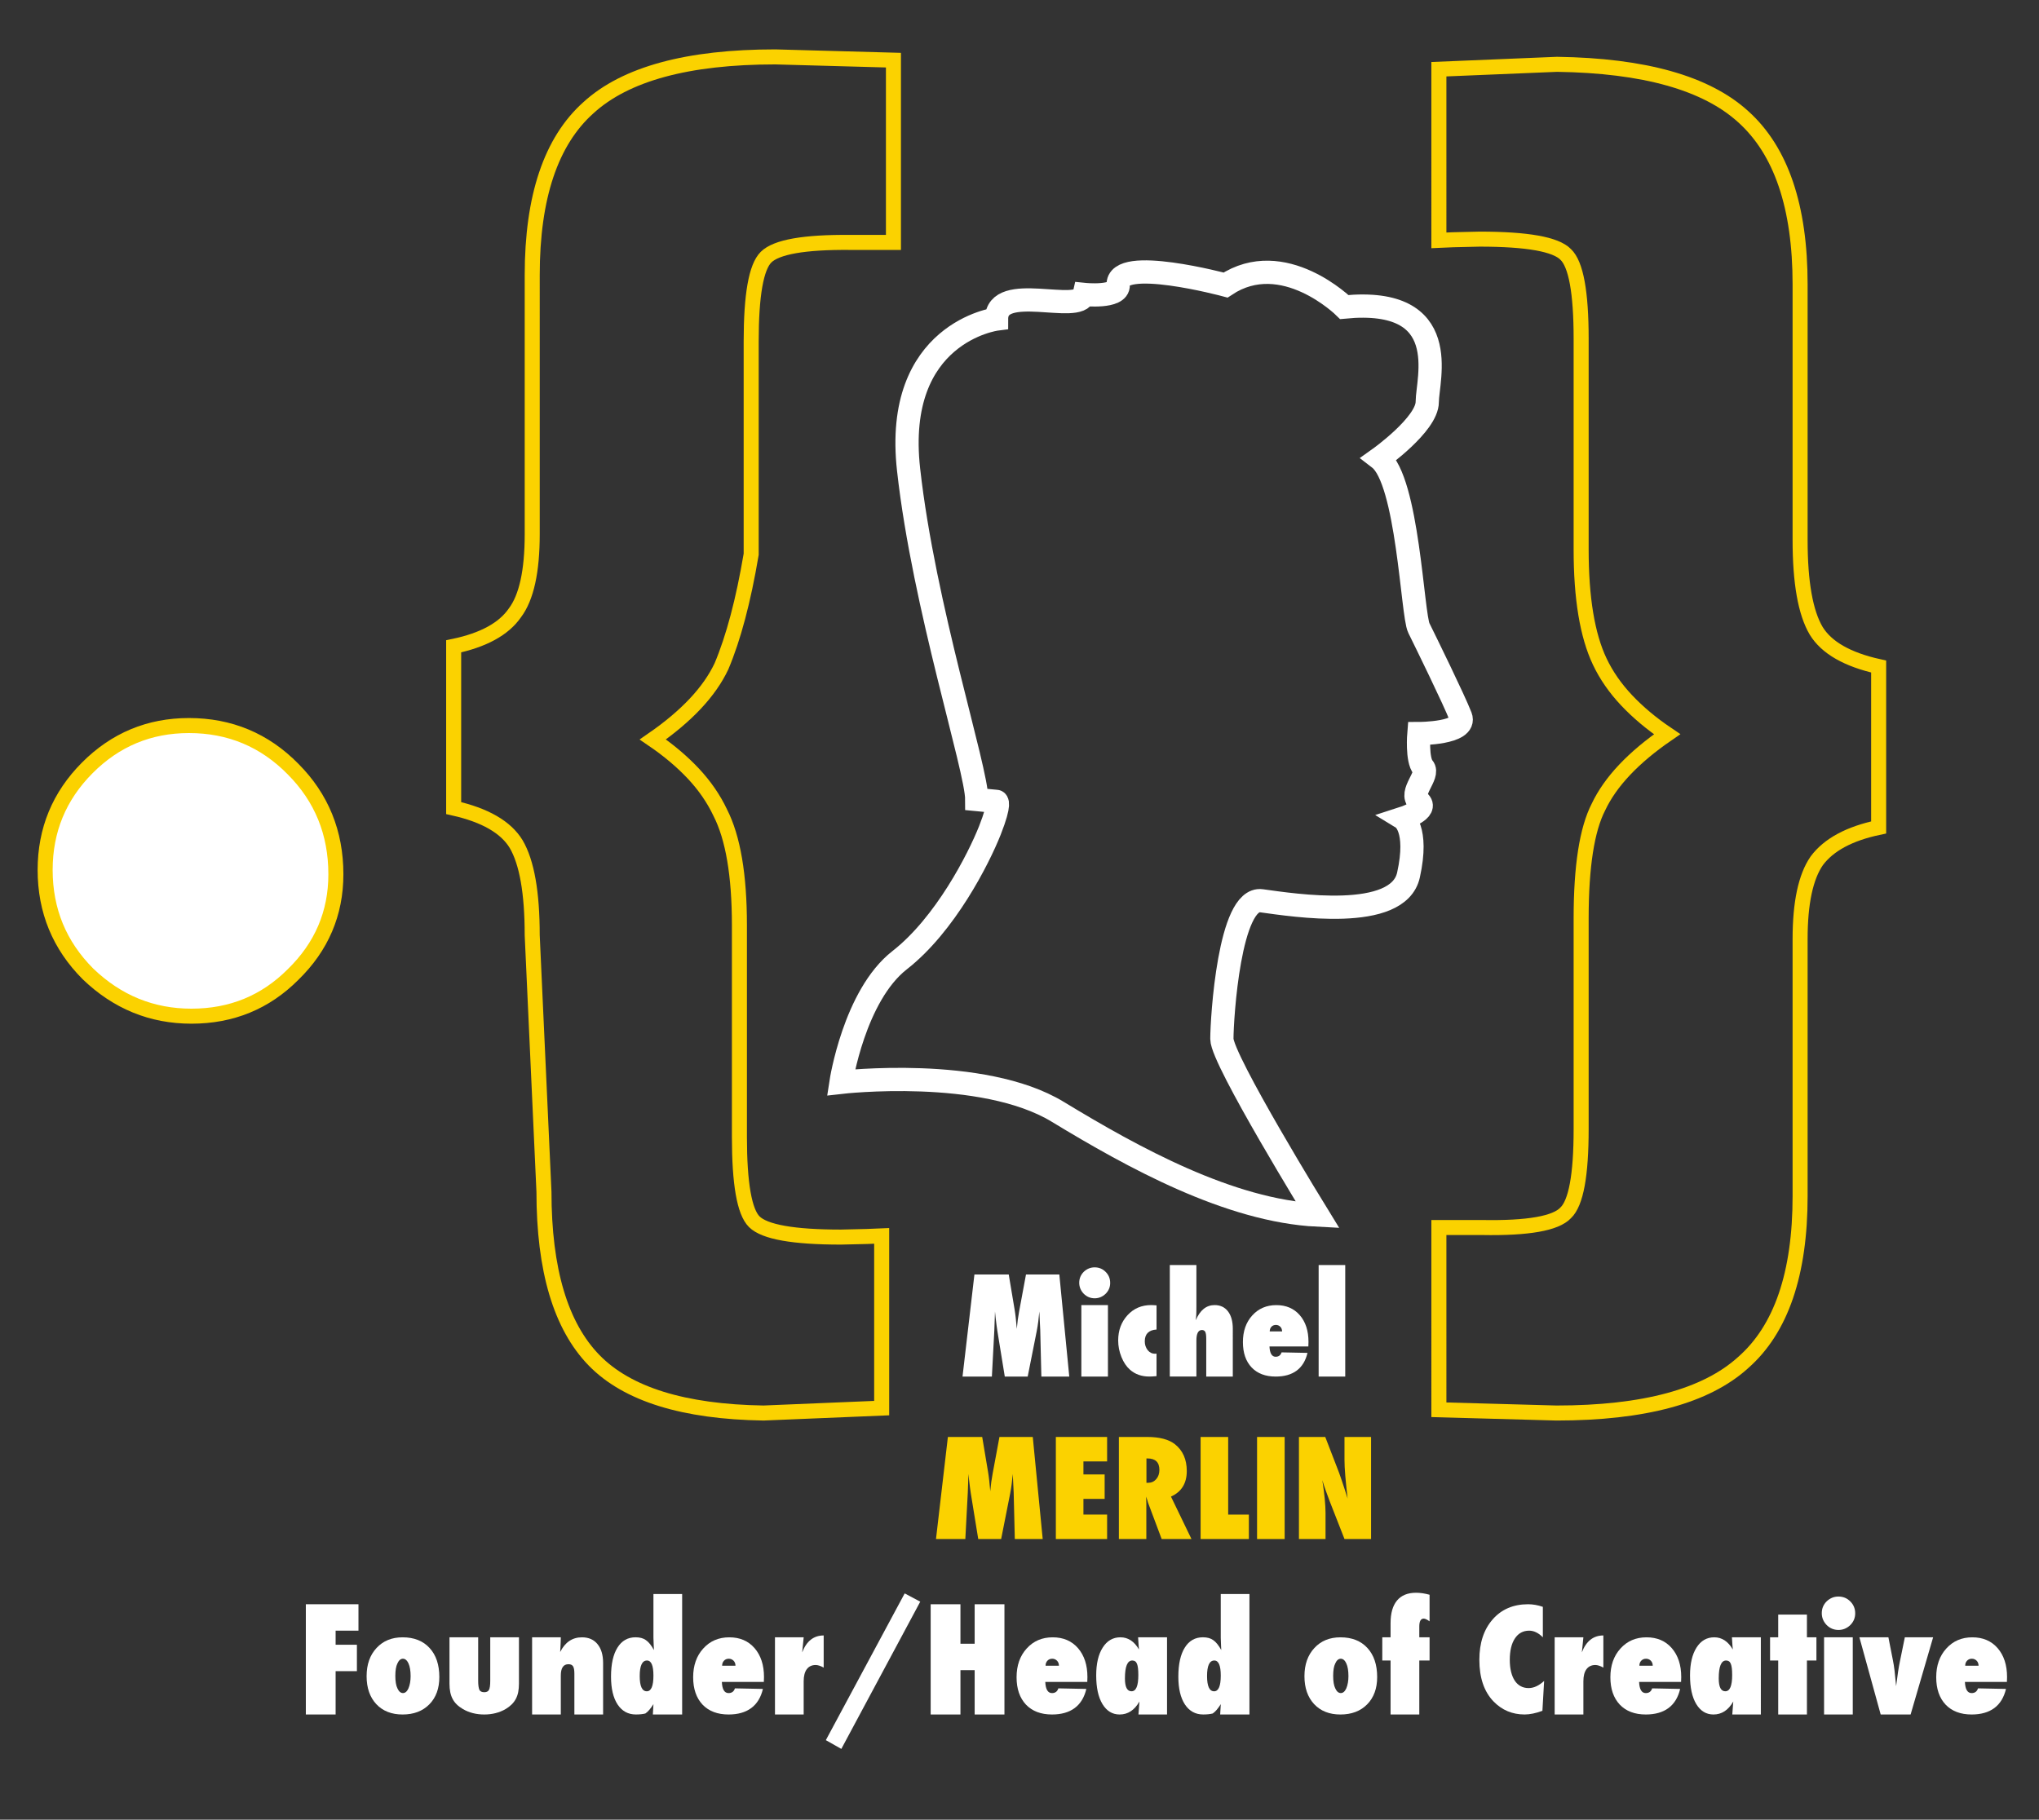<?xml version="1.0" encoding="utf-8"?>
<!-- Generator: Adobe Illustrator 14.0.0, SVG Export Plug-In . SVG Version: 6.00 Build 43363)  -->
<!DOCTYPE svg PUBLIC "-//W3C//DTD SVG 1.1//EN" "http://www.w3.org/Graphics/SVG/1.1/DTD/svg11.dtd">
<svg version="1.1" id="Calque_1" xmlns="http://www.w3.org/2000/svg" xmlns:xlink="http://www.w3.org/1999/xlink" x="0px" y="0px"
	 width="135.717px" height="121.145px" viewBox="0 0 135.717 121.145" enable-background="new 0 0 135.717 121.145"
	 xml:space="preserve">
<rect x="0" y="0" width="135.717" height="121.145" fill="#333333" stroke="none"/>
<g enable-background="new    ">
	<path fill="#FFFFFF" d="M22.356,58.206c0,2.597-0.949,4.82-2.847,6.671c-1.844,1.852-4.099,2.776-6.767,2.776
		c-2.641,0-4.938-0.939-6.89-2.817c-1.898-1.905-2.847-4.212-2.847-6.92c0-2.651,0.935-4.917,2.805-6.795
		c1.871-1.879,4.126-2.817,6.767-2.817c2.722,0,5.033,0.967,6.931,2.9C21.406,53.111,22.356,55.445,22.356,58.206z"/>
</g>
<g enable-background="new    ">
	<path fill="none" stroke="#FBD200" d="M22.356,58.206c0,2.597-0.949,4.82-2.847,6.671c-1.844,1.852-4.099,2.776-6.767,2.776
		c-2.641,0-4.938-0.939-6.89-2.817c-1.898-1.905-2.847-4.212-2.847-6.92c0-2.651,0.935-4.917,2.805-6.795
		c1.871-1.879,4.126-2.817,6.767-2.817c2.722,0,5.033,0.967,6.931,2.9C21.406,53.111,22.356,55.445,22.356,58.206z"/>
</g>
<g enable-background="new    ">
	<path fill="none" stroke="#FBD200" d="M43.453,49.23c1.042,0.71,1.941,1.468,2.696,2.272c0.755,0.806,1.352,1.673,1.791,2.601
		c0.851,1.666,1.276,4.164,1.276,7.495v14.088c0,3.112,0.33,4.996,0.988,5.651c0.686,0.682,2.607,1.023,5.764,1.023l1.729-0.04
		l0.988-0.041v11.467l-7.864,0.327c-5.316-0.082-9.075-1.252-11.275-3.507c-2.227-2.284-3.34-6.025-3.34-11.224l-0.782-17.084
		c0-2.833-0.357-4.854-1.07-6.065c-0.687-1.128-2.073-1.926-4.158-2.394V43.03c1.976-0.412,3.335-1.155,4.076-2.228
		c0.768-1.018,1.153-2.765,1.153-5.24V18.313c0-5.199,1.247-8.913,3.741-11.142c2.465-2.255,6.612-3.383,12.438-3.383l7.864,0.217
		v12.134h-2.882c-3.047-0.027-4.914,0.301-5.599,0.983c-0.659,0.655-0.988,2.525-0.988,5.61v14.169
		c-0.521,3.086-1.18,5.57-1.976,7.454C47.227,46.049,45.703,47.673,43.453,49.23z"/>
</g>
<g enable-background="new    ">
	<path fill="none" stroke="#FBD200" d="M110.964,48.882c-1.043-0.704-1.941-1.458-2.695-2.258c-0.756-0.801-1.354-1.662-1.791-2.584
		c-0.824-1.736-1.236-4.219-1.236-7.447V22.554c0-3.093-0.343-4.965-1.029-5.616c-0.658-0.678-2.566-1.018-5.722-1.018l-1.771,0.041
		l-0.947,0.041V4.608l7.863-0.326c5.799,0.083,9.93,1.245,12.395,3.489c2.523,2.271,3.785,5.991,3.785,11.162v17.03
		c0,2.818,0.357,4.829,1.07,6.033c0.687,1.122,2.072,1.915,4.158,2.38v10.711c-1.948,0.411-3.32,1.149-4.116,2.216
		c-0.741,1.067-1.112,2.805-1.112,5.212v17.113c0,5.171-1.262,8.863-3.785,11.08c-2.465,2.243-6.609,3.365-12.436,3.365
		l-7.822-0.217V81.723h2.883c3.046,0.055,4.898-0.271,5.557-0.977c0.687-0.651,1.029-2.51,1.029-5.575v-14.04
		c0-3.445,0.385-5.913,1.153-7.406C107.19,52.043,108.714,50.429,110.964,48.882z"/>
</g>
<g>
	<g>
		<path fill="none" stroke="#FFFFFF" stroke-width="1.547" d="M87.706,80.897c0,0-6.377-10.351-6.377-11.729
			s0.501-9.493,2.634-9.199c2.138,0.292,9.101,1.4,9.787-1.716c0.69-3.114-0.376-3.769-0.376-3.769s1.756-0.562,1.066-1.129
			c-0.69-0.562,0.729-1.756,0.292-2.259c-0.439-0.501-0.292-2.258-0.292-2.258s3.22,0,2.78-1.13
			c-0.438-1.128-2.347-5.021-2.78-5.896c-0.439-0.879-0.732-9.829-2.635-11.292c0,0,3.194-2.274,3.194-3.764s1.778-7.026-5.52-6.315
			c0,0-4.062-4.015-7.905-1.464c0,0-7.279-1.958-7.146,0c0.057,0.869-2.263,0.628-2.263,0.628c-0.312,1.359-5.834-0.878-5.834,1.636
			c0,0-6.879,0.878-5.854,10.033c1.021,9.158,4.537,19.906,4.537,21.955l1.312,0.126c0,0,0.313,0.021-0.438,1.929
			c-0.752,1.898-2.973,6.271-6.001,8.636c-3.032,2.363-3.91,8.135-3.91,8.135s9.409-1.088,14.428,1.965
			C75.431,77.071,81.83,80.604,87.706,80.897z"/>
	</g>
</g>
<g enable-background="new    ">
	<path fill="#FFFFFF" d="M71.171,91.646h-1.857l-0.075-3.099l-0.06-1.236c-0.021,0.237-0.046,0.464-0.073,0.68
		c-0.028,0.216-0.062,0.425-0.101,0.627l-0.601,3.028h-1.525l-0.493-3.032c-0.029-0.176-0.069-0.479-0.119-0.907
		c-0.006-0.064-0.019-0.196-0.04-0.396l-0.044,1.254l-0.163,3.081h-1.954l0.792-6.795h2.284l0.383,2.288
		c0.032,0.188,0.061,0.392,0.085,0.612c0.025,0.22,0.048,0.459,0.068,0.717c0.037-0.432,0.089-0.817,0.155-1.157l0.457-2.46h2.219
		L71.171,91.646z"/>
	<path fill="#FFFFFF" d="M73.894,85.413c0,0.279-0.101,0.52-0.304,0.723c-0.209,0.199-0.45,0.299-0.727,0.299
		c-0.284,0-0.527-0.102-0.73-0.304c-0.199-0.208-0.299-0.452-0.299-0.73c0-0.284,0.1-0.526,0.299-0.727
		c0.209-0.199,0.451-0.299,0.727-0.299c0.291,0,0.535,0.102,0.734,0.304C73.795,84.878,73.894,85.123,73.894,85.413z M73.745,91.646
		h-1.77v-4.758h1.77V91.646z"/>
</g>
<g enable-background="new    ">
	<path fill="#FFFFFF" d="M76.979,90.119v1.498c-0.105,0.011-0.198,0.019-0.277,0.022s-0.146,0.006-0.198,0.006
		c-0.519,0-0.948-0.152-1.293-0.456c-0.233-0.205-0.422-0.486-0.567-0.844c-0.145-0.357-0.217-0.726-0.217-1.103
		c0-0.67,0.207-1.23,0.623-1.684c0.412-0.448,0.936-0.672,1.573-0.672c0.038,0,0.087,0.002,0.146,0.005s0.129,0.008,0.211,0.014
		v1.61c-0.522,0.032-0.783,0.295-0.783,0.787c0,0.222,0.064,0.417,0.193,0.584c0.132,0.16,0.289,0.24,0.471,0.24
		c0.018,0,0.036-0.001,0.055-0.002C76.934,90.124,76.956,90.122,76.979,90.119z"/>
</g>
<g enable-background="new    ">
	<path fill="#FFFFFF" d="M82.057,91.646h-1.769v-2.518c0-0.217-0.021-0.368-0.063-0.453c-0.043-0.085-0.117-0.128-0.223-0.128
		c-0.246,0-0.369,0.233-0.369,0.7v2.398h-1.77v-7.425h1.77v2.751c0,0.144-0.002,0.264-0.003,0.36
		c-0.001,0.098-0.003,0.171-0.007,0.221c-0.002,0.05-0.007,0.103-0.013,0.158s-0.012,0.117-0.018,0.185
		c0.284-0.672,0.702-1.008,1.252-1.008c0.382,0,0.679,0.14,0.891,0.418c0.214,0.279,0.321,0.667,0.321,1.164V91.646z"/>
	<path fill="#FFFFFF" d="M85.302,90.035l1.725,0.035c-0.123,0.522-0.363,0.915-0.719,1.18c-0.357,0.264-0.822,0.396-1.397,0.396
		c-0.683,0-1.217-0.203-1.604-0.609c-0.387-0.411-0.578-0.974-0.578-1.687c0-0.725,0.207-1.315,0.621-1.772
		c0.415-0.459,0.95-0.689,1.605-0.689c0.651,0,1.17,0.223,1.558,0.668c0.388,0.447,0.581,1.041,0.581,1.781l-0.009,0.302h-2.588
		c0.021,0.458,0.159,0.687,0.414,0.687C85.109,90.325,85.24,90.229,85.302,90.035z M85.337,88.64c0-0.063-0.01-0.121-0.031-0.173
		c-0.02-0.053-0.049-0.098-0.086-0.136c-0.036-0.038-0.08-0.067-0.129-0.09c-0.051-0.021-0.104-0.033-0.163-0.033
		c-0.124,0-0.224,0.041-0.3,0.121c-0.076,0.081-0.114,0.185-0.114,0.311H85.337z"/>
	<path fill="#FFFFFF" d="M89.54,91.646h-1.77v-7.425h1.77V91.646z"/>
</g>
<g enable-background="new    ">
	<path fill="#FBD200" d="M69.403,102.462h-1.857l-0.075-3.099l-0.06-1.236c-0.021,0.237-0.046,0.464-0.073,0.68
		c-0.028,0.216-0.062,0.425-0.101,0.627l-0.6,3.028h-1.525l-0.493-3.032c-0.029-0.176-0.069-0.479-0.119-0.907
		c-0.006-0.064-0.019-0.196-0.04-0.396l-0.044,1.254l-0.163,3.081H62.3l0.792-6.795h2.284l0.383,2.288
		c0.032,0.188,0.061,0.392,0.085,0.612c0.025,0.22,0.048,0.459,0.068,0.717c0.037-0.432,0.089-0.817,0.155-1.157l0.457-2.46h2.218
		L69.403,102.462z"/>
	<path fill="#FBD200" d="M70.278,102.462v-6.795h3.412v1.628h-1.576v0.867h1.412v1.628h-1.412v1.044h1.576v1.628H70.278z"/>
	<path fill="#FBD200" d="M79.305,102.462h-1.984l-0.907-2.421c-0.009-0.041-0.024-0.095-0.046-0.162
		c-0.021-0.068-0.049-0.148-0.082-0.242l0.014,0.448v2.377h-1.826v-6.795h1.879c0.828,0,1.447,0.162,1.857,0.488
		c0.521,0.416,0.783,1.009,0.783,1.778c0,0.821-0.351,1.389-1.052,1.703L79.305,102.462z M76.308,98.717h0.123
		c0.212,0,0.388-0.081,0.528-0.242s0.211-0.367,0.211-0.616c0-0.508-0.266-0.762-0.797-0.762h-0.065V98.717z"/>
	<path fill="#FBD200" d="M83.126,102.462h-3.213v-6.795h1.835v5.167h1.378V102.462z"/>
	<path fill="#FBD200" d="M85.507,102.462h-1.836v-6.795h1.836V102.462z"/>
	<path fill="#FBD200" d="M86.458,102.462v-6.795h1.752l0.92,2.385c0.049,0.141,0.105,0.303,0.169,0.484s0.132,0.392,0.209,0.629
		l0.188,0.599c-0.066-0.59-0.118-1.094-0.153-1.514s-0.053-0.771-0.053-1.057v-1.526h1.769v6.795H89.49l-0.979-2.5
		c-0.104-0.267-0.195-0.517-0.277-0.75c-0.083-0.233-0.155-0.456-0.218-0.667c0.073,0.479,0.127,0.895,0.161,1.25
		c0.033,0.354,0.051,0.666,0.051,0.933v1.734H86.458z"/>
</g>
<g enable-background="new    ">
	<path fill="#FFFFFF" d="M22.339,114.144h-1.982v-7.339h3.503v1.759h-1.521v0.936h1.417v1.759h-1.417V114.144z"/>
</g>
<g enable-background="new    ">
	<path fill="#FFFFFF" d="M29.242,111.653c0,0.76-0.222,1.365-0.665,1.815s-1.037,0.676-1.782,0.676
		c-0.732,0-1.314-0.229-1.748-0.689c-0.43-0.462-0.645-1.083-0.645-1.861c0-0.779,0.22-1.404,0.659-1.876
		c0.437-0.475,1.016-0.712,1.738-0.712c0.761,0,1.358,0.236,1.792,0.708C29.026,110.184,29.242,110.83,29.242,111.653z
		 M27.331,111.588c0-0.176-0.012-0.334-0.036-0.476s-0.058-0.263-0.103-0.363s-0.099-0.179-0.161-0.234
		c-0.063-0.056-0.133-0.084-0.211-0.084c-0.152,0-0.275,0.105-0.368,0.315c-0.092,0.185-0.139,0.46-0.139,0.828
		c0,0.362,0.046,0.639,0.139,0.828c0.093,0.21,0.217,0.315,0.372,0.315c0.146,0,0.268-0.104,0.363-0.312
		C27.283,112.176,27.331,111.904,27.331,111.588z"/>
	<path fill="#FFFFFF" d="M29.917,109.005h1.911v2.896c0,0.275,0.027,0.477,0.081,0.604c0.057,0.104,0.165,0.156,0.323,0.156
		c0.155,0,0.26-0.052,0.314-0.156c0.057-0.104,0.085-0.306,0.085-0.604v-2.896h1.911v3.089c0,0.205-0.017,0.391-0.05,0.557
		s-0.086,0.317-0.157,0.452s-0.164,0.259-0.276,0.37c-0.113,0.112-0.247,0.215-0.402,0.308c-0.419,0.242-0.894,0.363-1.424,0.363
		c-0.537,0-1.011-0.121-1.424-0.363c-0.159-0.093-0.295-0.195-0.408-0.306c-0.112-0.109-0.205-0.233-0.276-0.37
		c-0.072-0.137-0.124-0.288-0.157-0.454c-0.034-0.166-0.05-0.352-0.05-0.557V109.005z"/>
	<path fill="#FFFFFF" d="M40.142,114.144h-1.911v-2.719c0-0.234-0.029-0.397-0.088-0.49c-0.059-0.092-0.161-0.138-0.306-0.138
		c-0.34,0-0.509,0.252-0.509,0.756v2.591h-1.911v-5.139h1.911c-0.003,0.127-0.006,0.244-0.01,0.352
		c-0.003,0.108-0.008,0.208-0.014,0.3l-0.019,0.328c0.329-0.653,0.812-0.979,1.45-0.979c0.443,0,0.788,0.15,1.034,0.452
		c0.249,0.301,0.374,0.72,0.374,1.256V114.144z"/>
	<path fill="#FFFFFF" d="M43.455,114.144c0.003-0.054,0.006-0.115,0.01-0.186c0.003-0.069,0.008-0.15,0.014-0.242
		c0.006-0.057,0.011-0.145,0.014-0.262c-0.184,0.298-0.363,0.506-0.537,0.623c-0.171,0.044-0.382,0.066-0.632,0.066
		c-0.517,0-0.922-0.222-1.217-0.666c-0.292-0.444-0.437-1.062-0.437-1.853c0-0.831,0.143-1.475,0.428-1.931
		c0.285-0.46,0.688-0.689,1.207-0.689c0.286,0,0.515,0.063,0.689,0.19c0.184,0.127,0.361,0.347,0.532,0.661
		c-0.009-0.165-0.014-0.265-0.014-0.3l-0.019-0.519v-2.913h1.911v8.019H43.455z M42.58,111.583c0,0.678,0.157,1.016,0.471,1.016
		c0.294,0,0.442-0.349,0.442-1.047c0-0.668-0.143-1.002-0.428-1.002C42.742,110.55,42.58,110.895,42.58,111.583z"/>
	<path fill="#FFFFFF" d="M48.917,112.404l1.863,0.038c-0.133,0.564-0.392,0.989-0.777,1.274s-0.888,0.428-1.509,0.428
		c-0.736,0-1.314-0.22-1.733-0.658c-0.416-0.444-0.624-1.052-0.624-1.822c0-0.782,0.224-1.42,0.672-1.913
		c0.448-0.497,1.025-0.745,1.733-0.745c0.704,0,1.265,0.24,1.683,0.721c0.418,0.484,0.627,1.125,0.627,1.925l-0.01,0.325h-2.795
		c0.022,0.495,0.171,0.742,0.447,0.742C48.709,112.718,48.85,112.614,48.917,112.404z M48.954,110.897
		c0-0.067-0.011-0.13-0.033-0.187c-0.022-0.057-0.053-0.105-0.093-0.146c-0.04-0.041-0.086-0.073-0.14-0.097
		c-0.054-0.023-0.112-0.036-0.176-0.036c-0.133,0-0.241,0.044-0.323,0.132c-0.083,0.087-0.124,0.198-0.124,0.334H48.954z"/>
	<path fill="#FFFFFF" d="M53.494,114.144h-1.911v-5.139h1.911l-0.1,1.003c0.289-0.751,0.766-1.126,1.431-1.126v2.139
		c-0.209-0.114-0.387-0.171-0.533-0.171c-0.256,0-0.454,0.093-0.592,0.278c-0.138,0.185-0.207,0.455-0.207,0.81V114.144z"/>
	<path fill="#FFFFFF" d="M55.999,116.435l-1.031-0.583l5.248-9.77l1.037,0.55L55.999,116.435z"/>
	<path fill="#FFFFFF" d="M66.856,114.144h-1.982v-2.952h-0.946v2.952h-1.982v-7.339h1.982v2.628h0.946v-2.628h1.982V114.144z"/>
	<path fill="#FFFFFF" d="M70.445,112.404l1.863,0.038c-0.134,0.564-0.392,0.989-0.777,1.274s-0.888,0.428-1.509,0.428
		c-0.736,0-1.314-0.22-1.734-0.658c-0.416-0.444-0.624-1.052-0.624-1.822c0-0.782,0.224-1.42,0.672-1.913
		c0.448-0.497,1.026-0.745,1.733-0.745c0.703,0,1.265,0.24,1.684,0.721c0.418,0.484,0.627,1.125,0.627,1.925l-0.01,0.325h-2.795
		c0.021,0.495,0.172,0.742,0.447,0.742C70.237,112.718,70.378,112.614,70.445,112.404z M70.483,110.897
		c0-0.067-0.012-0.13-0.033-0.187c-0.022-0.057-0.053-0.105-0.094-0.146c-0.039-0.041-0.086-0.073-0.14-0.097
		s-0.112-0.036-0.176-0.036c-0.134,0-0.241,0.044-0.323,0.132c-0.082,0.087-0.123,0.198-0.123,0.334H70.483z"/>
	<path fill="#FFFFFF" d="M77.68,114.144h-1.904c0.016-0.171,0.029-0.334,0.038-0.489c0.01-0.155,0.019-0.281,0.028-0.376
		c-0.328,0.577-0.768,0.865-1.32,0.865c-0.48,0-0.86-0.231-1.141-0.693c-0.278-0.46-0.417-1.096-0.417-1.908
		c0-0.784,0.144-1.402,0.433-1.853c0.288-0.456,0.682-0.685,1.179-0.685c0.511,0,0.922,0.271,1.235,0.813
		c-0.006-0.063-0.011-0.119-0.014-0.167c-0.004-0.047-0.006-0.087-0.01-0.118l-0.02-0.3l-0.014-0.229h1.926V114.144z M75.768,111.52
		c0-0.177-0.007-0.326-0.021-0.449c-0.014-0.124-0.037-0.225-0.069-0.303c-0.032-0.077-0.073-0.133-0.125-0.167
		c-0.052-0.033-0.113-0.051-0.187-0.051c-0.327,0-0.49,0.398-0.49,1.194c0,0.569,0.145,0.854,0.438,0.854
		C75.617,112.599,75.768,112.24,75.768,111.52z"/>
	<path fill="#FFFFFF" d="M81.216,114.144c0.004-0.054,0.007-0.115,0.01-0.186c0.004-0.069,0.008-0.15,0.015-0.242
		c0.007-0.057,0.011-0.145,0.015-0.262c-0.184,0.298-0.363,0.506-0.537,0.623c-0.172,0.044-0.383,0.066-0.633,0.066
		c-0.517,0-0.922-0.222-1.217-0.666c-0.291-0.444-0.438-1.062-0.438-1.853c0-0.831,0.143-1.475,0.428-1.931
		c0.285-0.46,0.688-0.689,1.207-0.689c0.286,0,0.516,0.063,0.689,0.19c0.184,0.127,0.361,0.347,0.533,0.661
		c-0.01-0.165-0.015-0.265-0.015-0.3l-0.019-0.519v-2.913h1.91v8.019H81.216z M80.342,111.583c0,0.678,0.157,1.016,0.471,1.016
		c0.294,0,0.442-0.349,0.442-1.047c0-0.668-0.143-1.002-0.428-1.002C80.503,110.55,80.342,110.895,80.342,111.583z"/>
	<path fill="#FFFFFF" d="M91.665,111.653c0,0.76-0.223,1.365-0.665,1.815s-1.036,0.676-1.782,0.676
		c-0.731,0-1.314-0.229-1.747-0.689c-0.431-0.462-0.646-1.083-0.646-1.861c0-0.779,0.221-1.404,0.66-1.876
		c0.437-0.475,1.016-0.712,1.738-0.712c0.76,0,1.357,0.236,1.791,0.708C91.448,110.184,91.665,110.83,91.665,111.653z
		 M89.753,111.588c0-0.176-0.012-0.334-0.035-0.476s-0.059-0.263-0.104-0.363s-0.098-0.179-0.16-0.234
		c-0.063-0.056-0.134-0.084-0.211-0.084c-0.152,0-0.275,0.105-0.368,0.315c-0.093,0.185-0.139,0.46-0.139,0.828
		c0,0.362,0.046,0.639,0.139,0.828c0.093,0.21,0.217,0.315,0.372,0.315c0.146,0,0.268-0.104,0.363-0.312
		C89.706,112.176,89.753,111.904,89.753,111.588z"/>
	<path fill="#FFFFFF" d="M94.469,114.144h-1.912v-3.594h-0.551v-1.545h0.551v-0.945c0-0.663,0.145-1.165,0.432-1.507
		c0.287-0.343,0.709-0.514,1.266-0.514c0.275,0,0.575,0.044,0.898,0.133v1.769c-0.168-0.12-0.298-0.181-0.39-0.181
		c-0.196,0-0.294,0.176-0.294,0.527v0.718h0.684v1.545h-0.684V114.144z"/>
	<path fill="#FFFFFF" d="M102.778,111.909l-0.114,1.989c-0.44,0.163-0.835,0.245-1.184,0.245c-0.821,0-1.512-0.291-2.073-0.872
		c-0.627-0.651-0.94-1.574-0.94-2.768c0-1.117,0.294-2.014,0.884-2.689c0.59-0.674,1.377-1.01,2.363-1.01
		c0.319,0,0.646,0.058,0.979,0.173v2.027c-0.295-0.295-0.598-0.441-0.908-0.441c-0.405,0-0.723,0.171-0.95,0.514
		c-0.229,0.345-0.343,0.822-0.343,1.432c0,0.296,0.029,0.56,0.086,0.792s0.139,0.429,0.244,0.589
		c0.107,0.16,0.237,0.283,0.393,0.368s0.333,0.127,0.533,0.127C102.089,112.385,102.432,112.227,102.778,111.909z"/>
</g>
<g enable-background="new    ">
	<path fill="#FFFFFF" d="M105.391,114.144h-1.912v-5.139h1.912l-0.101,1.003c0.288-0.751,0.766-1.126,1.431-1.126v2.139
		c-0.209-0.114-0.387-0.171-0.532-0.171c-0.257,0-0.454,0.093-0.592,0.278c-0.138,0.185-0.206,0.455-0.206,0.81V114.144z"/>
</g>
<g enable-background="new    ">
	<path fill="#FFFFFF" d="M109.969,112.404l1.863,0.038c-0.133,0.564-0.393,0.989-0.777,1.274s-0.889,0.428-1.51,0.428
		c-0.736,0-1.313-0.22-1.732-0.658c-0.416-0.444-0.625-1.052-0.625-1.822c0-0.782,0.225-1.42,0.672-1.913
		c0.448-0.497,1.025-0.745,1.733-0.745c0.704,0,1.265,0.24,1.683,0.721c0.418,0.484,0.628,1.125,0.628,1.925l-0.01,0.325h-2.795
		c0.022,0.495,0.171,0.742,0.446,0.742C109.761,112.718,109.903,112.614,109.969,112.404z M110.007,110.897
		c0-0.067-0.01-0.13-0.033-0.187c-0.021-0.057-0.053-0.105-0.092-0.146c-0.04-0.041-0.086-0.073-0.141-0.097
		c-0.054-0.023-0.112-0.036-0.176-0.036c-0.133,0-0.24,0.044-0.323,0.132c-0.083,0.087-0.124,0.198-0.124,0.334H110.007z"/>
	<path fill="#FFFFFF" d="M117.204,114.144h-1.902c0.016-0.171,0.027-0.334,0.037-0.489s0.02-0.281,0.029-0.376
		c-0.329,0.577-0.77,0.865-1.322,0.865c-0.479,0-0.859-0.231-1.141-0.693c-0.277-0.46-0.416-1.096-0.416-1.908
		c0-0.784,0.145-1.402,0.432-1.853c0.289-0.456,0.682-0.685,1.18-0.685c0.51,0,0.922,0.271,1.236,0.813
		c-0.007-0.063-0.012-0.119-0.015-0.167c-0.003-0.047-0.007-0.087-0.01-0.118l-0.019-0.3l-0.015-0.229h1.925V114.144z
		 M115.294,111.52c0-0.177-0.008-0.326-0.021-0.449c-0.016-0.124-0.038-0.225-0.07-0.303c-0.031-0.077-0.074-0.133-0.125-0.167
		c-0.051-0.033-0.113-0.051-0.188-0.051c-0.326,0-0.49,0.398-0.49,1.194c0,0.569,0.146,0.854,0.438,0.854
		C115.141,112.599,115.294,112.24,115.294,111.52z"/>
	<path fill="#FFFFFF" d="M120.27,114.144h-1.911v-3.594h-0.542v-1.545h0.542v-1.512h1.911v1.512h0.632v1.545h-0.632V114.144z"/>
	<path fill="#FFFFFF" d="M123.483,107.413c0,0.301-0.109,0.561-0.328,0.779c-0.225,0.216-0.486,0.323-0.784,0.323
		c-0.308,0-0.57-0.109-0.789-0.328c-0.216-0.225-0.323-0.488-0.323-0.789c0-0.308,0.107-0.568,0.323-0.784
		c0.226-0.216,0.486-0.323,0.784-0.323c0.314,0,0.578,0.109,0.794,0.328C123.376,106.834,123.483,107.099,123.483,107.413z
		 M123.321,114.144h-1.91v-5.139h1.91V114.144z"/>
</g>
<g enable-background="new    ">
	<path fill="#FFFFFF" d="M127.171,114.144h-1.991l-1.417-5.139h1.93l0.295,1.502c0.041,0.193,0.08,0.434,0.115,0.721
		c0.034,0.287,0.068,0.63,0.104,1.029c0.045-0.365,0.088-0.682,0.129-0.951s0.082-0.501,0.123-0.694l0.328-1.606h1.883
		L127.171,114.144z"/>
</g>
<g enable-background="new    ">
	<path fill="#FFFFFF" d="M131.657,112.404l1.863,0.038c-0.134,0.564-0.393,0.989-0.777,1.274c-0.386,0.285-0.889,0.428-1.51,0.428
		c-0.736,0-1.314-0.22-1.733-0.658c-0.416-0.444-0.624-1.052-0.624-1.822c0-0.782,0.224-1.42,0.672-1.913
		c0.447-0.497,1.025-0.745,1.732-0.745c0.704,0,1.266,0.24,1.684,0.721c0.418,0.484,0.627,1.125,0.627,1.925l-0.01,0.325h-2.795
		c0.022,0.495,0.172,0.742,0.447,0.742C131.448,112.718,131.59,112.614,131.657,112.404z M131.694,110.897
		c0-0.067-0.011-0.13-0.033-0.187c-0.021-0.057-0.053-0.105-0.093-0.146s-0.086-0.073-0.14-0.097
		c-0.055-0.023-0.113-0.036-0.176-0.036c-0.134,0-0.241,0.044-0.324,0.132c-0.082,0.087-0.123,0.198-0.123,0.334H131.694z"/>
</g>
</svg>
